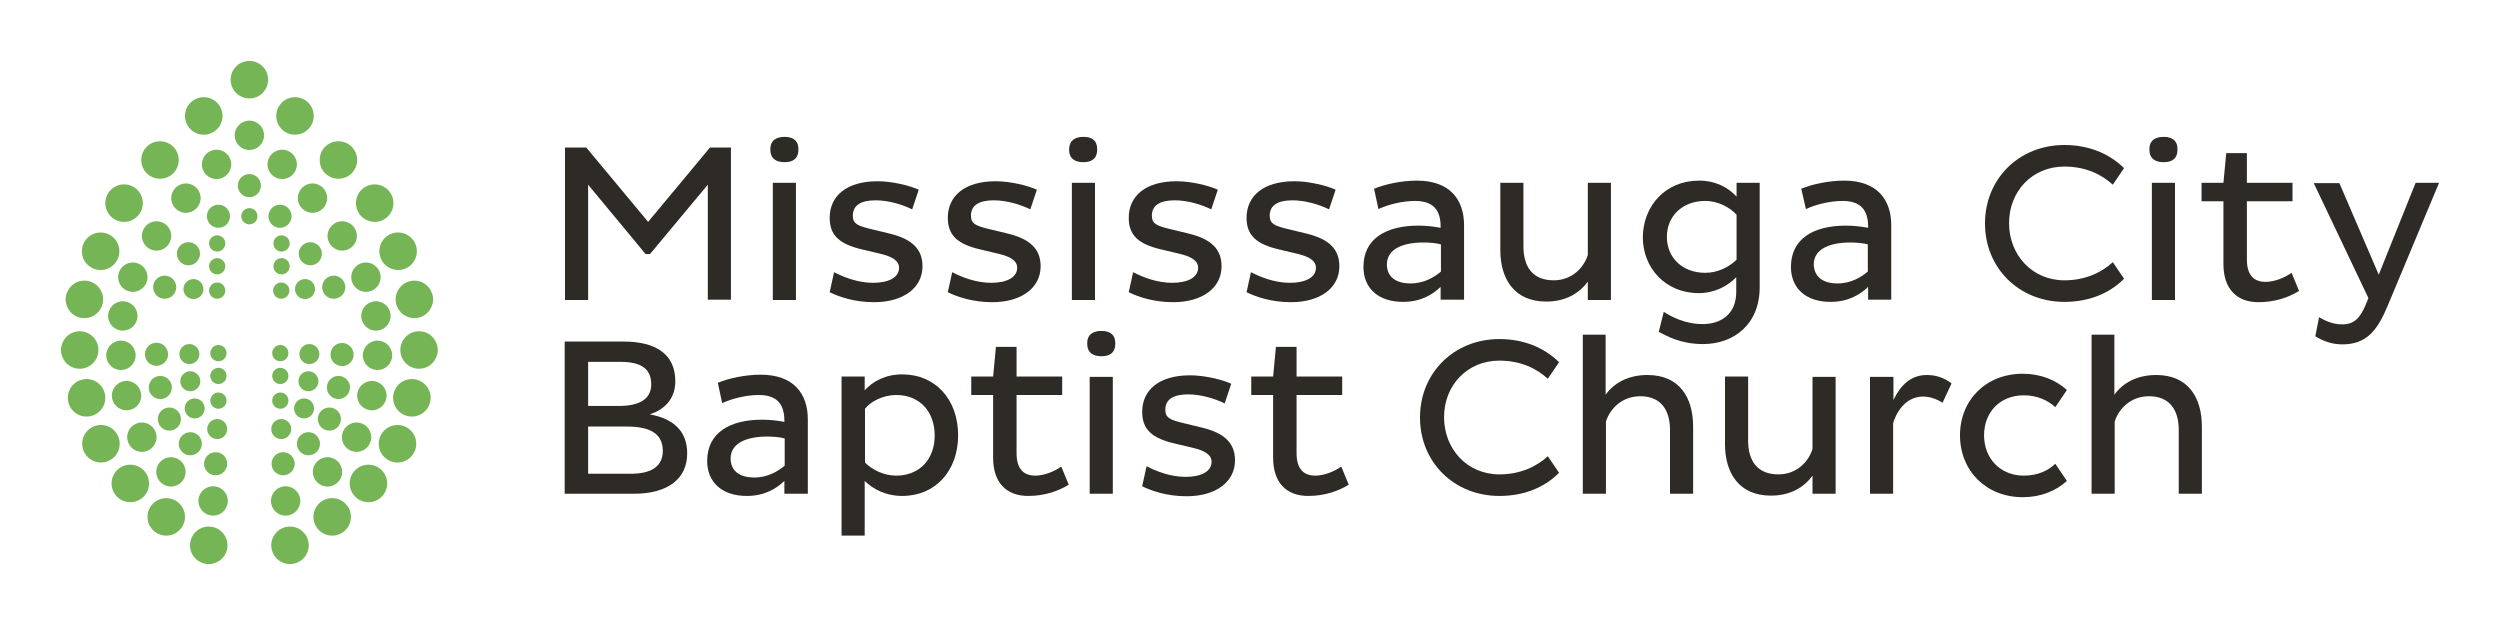 <?xml version="1.0" encoding="utf-8"?>
<!-- Generator: Adobe Illustrator 20.0.0, SVG Export Plug-In . SVG Version: 6.00 Build 0)  -->
<svg version="1.1" id="Layer_1" xmlns="http://www.w3.org/2000/svg" xmlns:xlink="http://www.w3.org/1999/xlink" x="0px" y="0px"
	 viewBox="0 0 800 200" style="enable-background:new 0 0 800 200;" xml:space="preserve">
<style type="text/css">
	.st0{fill:#2E2A25;}
	.st1{fill:#75B555;}
</style>
<g>
	<g>
		<path class="st0" d="M226.5,59.1L208,81.3h-1.4l-18.4-22.2v36.9h-7.4V47.2h6.8l19.8,23.8l19.8-23.8h6.7v48.7h-7.4V59.1z"/>
		<path class="st0" d="M251.1,43.8c2.6,0,4.4,1.1,4.4,4c0,3-1.8,4.1-4.4,4.1c-2.7,0-4.6-1.1-4.6-4.1
			C246.5,44.9,248.4,43.8,251.1,43.8z M247.3,58.5h7.4v37.5h-7.4V58.5z"/>
		<path class="st0" d="M291.9,67c-3.2-1.6-7.7-2.9-11.7-2.9c-4.7,0-7.3,1.6-7.3,4.9c0,2.6,1.5,3.2,5.4,4.2l6.2,1.5
			c7.6,1.8,10.7,5.2,10.7,10.5c0,6.9-6.1,11.5-15.5,11.5c-6.4,0-11.4-1.8-14.2-3.2l1.4-6.4c3.1,1.6,7.6,3.4,12.5,3.4
			c4.9,0,8.3-1.7,8.3-4.8c0-2.3-2.2-3.6-6-4.5l-5.9-1.4c-7.2-1.7-10.3-4.5-10.3-10.1c0-7,5.4-11.7,15.3-11.7
			c4.8,0,10.3,1.4,13.2,2.7L291.9,67z"/>
		<path class="st0" d="M329.7,67c-3.2-1.6-7.7-2.9-11.7-2.9c-4.7,0-7.3,1.6-7.3,4.9c0,2.6,1.5,3.2,5.4,4.2l6.2,1.5
			c7.6,1.8,10.7,5.2,10.7,10.5c0,6.9-6.1,11.5-15.5,11.5c-6.4,0-11.4-1.8-14.2-3.2l1.4-6.4c3.1,1.6,7.6,3.4,12.5,3.4
			c4.9,0,8.3-1.7,8.3-4.8c0-2.3-2.2-3.6-6-4.5l-5.9-1.4c-7.2-1.7-10.3-4.5-10.3-10.1c0-7,5.4-11.7,15.3-11.7
			c4.8,0,10.3,1.4,13.2,2.7L329.7,67z"/>
		<path class="st0" d="M346.7,43.8c2.7,0,4.4,1.1,4.4,4c0,3-1.8,4.1-4.4,4.1c-2.7,0-4.6-1.1-4.6-4.1C342.2,44.9,344,43.8,346.7,43.8
			z M343,58.5h7.4v37.5H343V58.5z"/>
		<path class="st0" d="M387.6,67c-3.2-1.6-7.7-2.9-11.7-2.9c-4.7,0-7.3,1.6-7.3,4.9c0,2.6,1.5,3.2,5.4,4.2l6.2,1.5
			c7.6,1.8,10.7,5.2,10.7,10.5c0,6.9-6.1,11.5-15.5,11.5c-6.4,0-11.4-1.8-14.2-3.2l1.4-6.4c3.1,1.6,7.6,3.4,12.5,3.4
			c4.9,0,8.3-1.7,8.3-4.8c0-2.3-2.2-3.6-6-4.5l-5.9-1.4c-7.2-1.7-10.3-4.5-10.3-10.1c0-7,5.4-11.7,15.3-11.7
			c4.8,0,10.3,1.4,13.2,2.7L387.6,67z"/>
		<path class="st0" d="M425.3,67c-3.2-1.6-7.7-2.9-11.7-2.9c-4.7,0-7.3,1.6-7.3,4.9c0,2.6,1.5,3.2,5.4,4.2l6.2,1.5
			c7.6,1.8,10.7,5.2,10.7,10.5c0,6.9-6.1,11.5-15.5,11.5c-6.4,0-11.4-1.8-14.2-3.2l1.4-6.4c3.1,1.6,7.6,3.4,12.5,3.4
			c4.9,0,8.3-1.7,8.3-4.8c0-2.3-2.2-3.6-6-4.5l-5.9-1.4c-7.2-1.7-10.3-4.5-10.3-10.1c0-7,5.4-11.7,15.3-11.7
			c4.8,0,10.3,1.4,13.2,2.7L425.3,67z"/>
		<path class="st0" d="M439.7,60.4c3.6-1.5,8.9-2.6,13.7-2.6c10.7,0,15.1,6.2,15.1,14.3v23.8H461v-4.1c-2.6,2.5-6.4,4.8-12,4.8
			c-8,0-12.7-4.4-12.7-11.2c0-9,7.2-13.2,17.6-13.2c2.7,0,5,0.3,7.1,0.7v-0.4c0-5.6-2.7-8.2-8.2-8.2c-3.9,0-8.5,1.1-11.7,2.6
			L439.7,60.4z M451.4,90.7c4.4,0,7.7-2.1,9.7-3.8v-8.7c-1.4-0.4-3.5-0.6-5.6-0.6c-6.6,0-11.7,2.1-11.7,7
			C443.8,88.7,446.8,90.7,451.4,90.7z"/>
		<path class="st0" d="M508.1,95.9v-5.8c-2.8,3.9-7.3,6.4-13.3,6.4c-10.2,0-14.7-7.2-14.7-16.5V58.5h7.4v20.4
			c0,6.4,2.9,10.8,9.7,10.8c5.8,0,9.6-4,10.9-8.1V58.5h7.4v37.5H508.1z"/>
		<path class="st0" d="M543.7,57.8c5.3,0,9.3,2.2,12,5.1v-4.4h7.4v33.4c0,12-8.4,18.2-18.1,18.2c-7.4,0-11.8-2.7-14.2-3.9l1.6-6.4
			c2.4,1.5,6.7,3.9,12.5,3.9c5.7,0,10.7-3.1,10.7-10.3v-4.7c-2.7,2.8-6.9,5.1-12,5.1c-10.7,0-17.9-8.1-17.9-17.9
			C525.8,65.9,532.9,57.8,543.7,57.8z M545.7,87.3c4.1,0,7.8-2,10-4.2V68.7c-2-2.2-5.8-4.4-10-4.4c-7.5,0-12.3,5-12.3,11.5
			C533.4,82.3,538.2,87.3,545.7,87.3z"/>
		<path class="st0" d="M576.4,60.4c3.6-1.5,8.9-2.6,13.7-2.6c10.7,0,15.1,6.2,15.1,14.3v23.8h-7.4v-4.1c-2.6,2.5-6.4,4.8-12,4.8
			c-8,0-12.7-4.4-12.7-11.2c0-9,7.2-13.2,17.6-13.2c2.6,0,5,0.3,7.1,0.7v-0.4c0-5.6-2.7-8.2-8.2-8.2c-3.9,0-8.5,1.1-11.7,2.6
			L576.4,60.4z M588,90.7c4.4,0,7.7-2.1,9.7-3.8v-8.7c-1.4-0.4-3.5-0.6-5.6-0.6c-6.6,0-11.7,2.1-11.7,7
			C580.5,88.7,583.5,90.7,588,90.7z"/>
		<path class="st0" d="M660.6,89.7c6.7,0,11.9-2.5,15.5-5.8l3.6,5.3c-4.9,4.9-11.5,7.4-19.1,7.4c-14.5,0-25.4-10.8-25.4-25.1
			s10.9-25.1,25.4-25.1c7.6,0,14.2,2.6,19.1,7.4l-3.6,5.3c-3.6-3.3-8.7-5.8-15.5-5.8c-10.3,0-17.7,7.9-17.7,18.1
			S650.3,89.7,660.6,89.7z"/>
		<path class="st0" d="M692.4,43.8c2.6,0,4.4,1.1,4.4,4c0,3-1.8,4.1-4.4,4.1c-2.7,0-4.6-1.1-4.6-4.1
			C687.8,44.9,689.7,43.8,692.4,43.8z M688.6,58.5h7.4v37.5h-7.4V58.5z"/>
		<path class="st0" d="M719,49v9.5h14.6v5.9H719V83c0,4.9,2.1,7.2,6,7.2c2.9,0,6.2-1.4,8.3-2.9l2.4,5.8c-3.4,2.1-7.8,3.6-13,3.6
			c-6.9,0-11.2-4.2-11.2-12.2V64.4h-7v-5.9h7l0.9-9.5H719z"/>
		<path class="st0" d="M780.5,58.5l-16.3,39c-3.4,8.3-6.9,12.7-14.7,12.7c-3.7,0-6.7-1.4-8.6-2.6l1.2-6.1c1.9,1.1,4.3,2.3,7.4,2.3
			c3.9,0,5.7-2.1,7.4-6l1-2.4l-17.5-36.8h8.2l12.6,29.3L773,58.5H780.5z"/>
		<path class="st0" d="M180.8,109.3h18.8c10.2,0,16.5,4,16.5,12.7c0,5.4-3.2,9-8.2,10.6c7.4,1.3,12,5.2,12,12.5
			c0,7.9-5.9,12.9-17.1,12.9h-22.1V109.3z M198.2,129.9c6.2,0,10.2-2.1,10.2-6.9c0-5.3-3.7-7.2-9.8-7.2h-10.4v14.1H198.2z
			 M201.9,151.6c6.7,0,10.2-2.5,10.2-7.3c0-5.6-4.2-7.8-11.4-7.8h-12.5v15.1H201.9z"/>
		<path class="st0" d="M229.7,122.5c3.6-1.5,8.9-2.6,13.7-2.6c10.7,0,15.1,6.2,15.1,14.3V158H251v-4.1c-2.6,2.5-6.4,4.8-12,4.8
			c-8,0-12.7-4.4-12.7-11.2c0-9,7.2-13.2,17.6-13.2c2.6,0,5,0.3,7.1,0.7v-0.4c0-5.6-2.7-8.2-8.2-8.2c-3.9,0-8.5,1.1-11.7,2.6
			L229.7,122.5z M241.4,152.8c4.4,0,7.7-2.1,9.7-3.8v-8.7c-1.4-0.4-3.5-0.6-5.6-0.6c-6.6,0-11.7,2.1-11.7,7
			C233.8,150.8,236.8,152.8,241.4,152.8z"/>
		<path class="st0" d="M288.7,158.7c-5.2,0-9.2-2.1-12-4.8v17.5h-7.4v-50.9h7.4v4.4c2.6-2.9,6.7-5.1,12-5.1
			c10.7,0,17.9,8.1,17.9,19.5C306.6,150.6,299.4,158.7,288.7,158.7z M286.8,126.4c-4.3,0-8.2,2.1-10,4.4V148c2.1,2.2,5.9,4.2,10,4.2
			c7.4,0,12.3-5.2,12.3-12.8C299.1,131.7,294.3,126.4,286.8,126.4z"/>
		<path class="st0" d="M325.3,111v9.5h14.6v5.9h-14.6v18.6c0,4.9,2.1,7.2,6,7.2c2.9,0,6.2-1.4,8.3-2.9l2.4,5.8
			c-3.4,2.1-7.8,3.6-13,3.6c-6.9,0-11.2-4.2-11.2-12.2v-20.1h-7v-5.9h7l0.9-9.5H325.3z"/>
		<path class="st0" d="M352.5,105.9c2.6,0,4.4,1.1,4.4,4c0,3-1.8,4.1-4.4,4.1c-2.7,0-4.6-1.1-4.6-4.1
			C347.9,107,349.8,105.9,352.5,105.9z M348.7,120.6h7.4V158h-7.4V120.6z"/>
		<path class="st0" d="M391.9,129.1c-3.2-1.6-7.7-2.9-11.7-2.9c-4.7,0-7.3,1.6-7.3,4.9c0,2.6,1.5,3.2,5.4,4.2l6.2,1.5
			c7.6,1.8,10.7,5.2,10.7,10.5c0,6.9-6.1,11.5-15.5,11.5c-6.4,0-11.4-1.8-14.2-3.2l1.4-6.4c3.1,1.6,7.6,3.4,12.5,3.4
			c4.9,0,8.3-1.7,8.3-4.8c0-2.3-2.2-3.6-6-4.5l-5.9-1.4c-7.2-1.7-10.3-4.5-10.3-10.1c0-7,5.4-11.7,15.3-11.7
			c4.8,0,10.3,1.4,13.2,2.7L391.9,129.1z"/>
		<path class="st0" d="M414.9,111v9.5h14.6v5.9h-14.6v18.6c0,4.9,2.1,7.2,6,7.2c2.9,0,6.2-1.4,8.3-2.9l2.4,5.8
			c-3.4,2.1-7.8,3.6-13,3.6c-6.9,0-11.2-4.2-11.2-12.2v-20.1h-7v-5.9h7l0.9-9.5H414.9z"/>
		<path class="st0" d="M479.8,151.8c6.7,0,11.9-2.5,15.5-5.8l3.6,5.3c-4.9,4.9-11.5,7.4-19.1,7.4c-14.5,0-25.4-10.8-25.4-25.1
			c0-14.3,10.9-25.1,25.4-25.1c7.6,0,14.2,2.6,19.1,7.4l-3.6,5.3c-3.6-3.3-8.7-5.8-15.5-5.8c-10.3,0-17.7,7.9-17.7,18.1
			S469.5,151.8,479.8,151.8z"/>
		<path class="st0" d="M513.8,107.2v19.1c2.8-3.9,7.4-6.3,13.4-6.3c10.2,0,14.6,7.2,14.6,16.5V158h-7.4v-20.4
			c0-6.4-2.9-10.8-9.5-10.8c-5.9,0-9.7,4-11,8.1V158h-7.4v-50.9H513.8z"/>
		<path class="st0" d="M580,158v-5.8c-2.8,3.9-7.3,6.4-13.3,6.4c-10.2,0-14.7-7.2-14.7-16.5v-21.6h7.4V141c0,6.4,2.9,10.8,9.7,10.8
			c5.8,0,9.6-4,10.9-8.1v-23.1h7.4V158H580z"/>
		<path class="st0" d="M598.5,120.6h7.4v7.4c2.3-4.8,5.6-8,10.7-8c3.3,0,5.8,1.1,7.9,2.7l-2.9,6.2c-1.6-1.1-3.9-2-6.2-2
			c-4.9,0-8.2,3.9-9.6,8.5V158h-7.4V120.6z"/>
		<path class="st0" d="M647.3,119.6c5.7,0,10.6,2,14.1,5.2l-3.7,5.5c-2.3-2.1-5.6-3.8-10.1-3.8c-7.6,0-12.7,5.4-12.7,12.8
			c0,7.4,5.2,12.9,12.7,12.9c4.5,0,7.8-1.6,10.1-3.8l3.7,5.5c-3.5,3.2-8.4,5.2-14.1,5.2c-11.8,0-20.1-8.5-20.1-19.8
			C627.2,128,635.5,119.6,647.3,119.6z"/>
		<path class="st0" d="M676.6,107.2v19.1c2.8-3.9,7.4-6.3,13.4-6.3c10.2,0,14.6,7.2,14.6,16.5V158h-7.4v-20.4
			c0-6.4-2.9-10.8-9.5-10.8c-5.9,0-9.7,4-11,8.1V158h-7.4v-50.9H676.6z"/>
	</g>
	<g>
		<circle class="st1" cx="79.8" cy="25.5" r="6"/>
		<circle class="st1" cx="79.8" cy="69.2" r="2.6"/>
		<circle class="st1" cx="79.8" cy="43.3" r="4.7"/>
		<circle class="st1" cx="79.8" cy="59.4" r="3.7"/>
		<g>
			<circle class="st1" cx="66.8" cy="174.5" r="6"/>
			<circle class="st1" cx="92.8" cy="174.5" r="6"/>
		</g>
		<g>
			<circle class="st1" cx="53.2" cy="165.4" r="6"/>
			<circle class="st1" cx="106.3" cy="165.4" r="6"/>
		</g>
		<g>
			<circle class="st1" cx="41.7" cy="154.7" r="6"/>
			<circle class="st1" cx="117.9" cy="154.7" r="6"/>
		</g>
		<g>
			<circle class="st1" cx="32.3" cy="142" r="6"/>
			<circle class="st1" cx="127.2" cy="142" r="6"/>
		</g>
		<g>
			<circle class="st1" cx="27.7" cy="127.3" r="6"/>
			<circle class="st1" cx="131.8" cy="127.3" r="6"/>
		</g>
		<g>
			<circle class="st1" cx="32.2" cy="80.4" r="6"/>
			<circle class="st1" cx="127.4" cy="80.4" r="6"/>
		</g>
		<g>
			<circle class="st1" cx="39.7" cy="65" r="6"/>
			<circle class="st1" cx="119.9" cy="65" r="6"/>
		</g>
		<g>
			<circle class="st1" cx="65.2" cy="37.1" r="6"/>
			<circle class="st1" cx="94.4" cy="37.1" r="6"/>
		</g>
		<g>
			<path class="st1" d="M25.5,118L25.5,118c3.3,0,6-2.7,6-6c0-3.3-2.7-6-6-6h0l0,0c-2.5,0-4.6,1.5-5.5,3.7c-0.3,0.7-0.5,1.5-0.5,2.3
				c0,0.8,0.2,1.6,0.5,2.3C20.9,116.5,23,118,25.5,118L25.5,118z"/>
			<path class="st1" d="M134.1,118L134.1,118c-3.3,0-6-2.7-6-6c0-3.3,2.7-6,6-6h0l0,0c2.5,0,4.6,1.5,5.5,3.7
				c0.3,0.7,0.5,1.5,0.5,2.3c0,0.8-0.2,1.6-0.5,2.3C138.7,116.5,136.6,118,134.1,118L134.1,118z"/>
		</g>
		<g>
			<path class="st1" d="M27,101.8L27,101.8L27,101.8c3.3,0,6-2.7,6-6s-2.7-6-6-6h0l0,0c-2.5,0-4.6,1.5-5.5,3.7
				C21.1,94.2,21,95,21,95.8c0,0.8,0.2,1.6,0.5,2.3C22.3,100.3,24.5,101.8,27,101.8z"/>
			<path class="st1" d="M132.6,101.8L132.6,101.8L132.6,101.8c-3.3,0-6-2.7-6-6s2.7-6,6-6h0l0,0c2.5,0,4.6,1.5,5.5,3.7
				c0.3,0.7,0.5,1.5,0.5,2.3c0,0.8-0.2,1.6-0.5,2.3C137.2,100.3,135.1,101.8,132.6,101.8z"/>
		</g>
		<g>
			<circle class="st1" cx="51.2" cy="51.2" r="6"/>
			<circle class="st1" cx="108.3" cy="51.2" r="6"/>
		</g>
		<g>
			
				<ellipse transform="matrix(0.998 -5.878082e-02 5.878082e-02 0.998 -6.58 3.139)" class="st1" cx="50.1" cy="113.4" rx="3.7" ry="3.7"/>
			
				<ellipse transform="matrix(5.878082e-02 -0.998 0.998 5.878082e-02 -10.149 216.068)" class="st1" cx="109.5" cy="113.4" rx="3.7" ry="3.7"/>
		</g>
		<g>
			<circle class="st1" cx="51.3" cy="124" r="3.7"/>
			<circle class="st1" cx="108.3" cy="124" r="3.7"/>
		</g>
		<g>
			<circle class="st1" cx="69" cy="148.4" r="3.7"/>
			<circle class="st1" cx="90.6" cy="148.4" r="3.7"/>
		</g>
		<g>
			<circle class="st1" cx="52.7" cy="91.9" r="3.7"/>
			<circle class="st1" cx="106.8" cy="91.9" r="3.7"/>
		</g>
		<g>
			<circle class="st1" cx="69.9" cy="69.2" r="3.7"/>
			<circle class="st1" cx="89.6" cy="69.2" r="3.7"/>
		</g>
		<g>
			<circle class="st1" cx="60.3" cy="81.2" r="3.7"/>
			<circle class="st1" cx="99.3" cy="81.2" r="3.7"/>
		</g>
		<g>
			<circle class="st1" cx="60.9" cy="142" r="3.7"/>
			<circle class="st1" cx="98.7" cy="142" r="3.7"/>
		</g>
		<g>
			<circle class="st1" cx="54.2" cy="134.1" r="3.7"/>
			<circle class="st1" cx="105.4" cy="134.1" r="3.7"/>
		</g>
		<g>
			<circle class="st1" cx="69.9" cy="120.3" r="2.6"/>
			<circle class="st1" cx="89.7" cy="120.3" r="2.6"/>
		</g>
		<g>
			<circle class="st1" cx="69.9" cy="128.2" r="2.6"/>
			<circle class="st1" cx="89.7" cy="128.2" r="2.6"/>
		</g>
		<g>
			<circle class="st1" cx="69.9" cy="113" r="2.6"/>
			<circle class="st1" cx="89.7" cy="113" r="2.6"/>
		</g>
		<g>
			<circle class="st1" cx="69.5" cy="93" r="2.6"/>
			<circle class="st1" cx="90" cy="93" r="2.6"/>
		</g>
		<g>
			<circle class="st1" cx="60.6" cy="113.3" r="3.2"/>
			<circle class="st1" cx="99" cy="113.3" r="3.2"/>
		</g>
		<g>
			<circle class="st1" cx="60.9" cy="122" r="3.2"/>
			<circle class="st1" cx="98.7" cy="122" r="3.2"/>
		</g>
		<g>
			<circle class="st1" cx="62.3" cy="130.7" r="3.2"/>
			<circle class="st1" cx="97.3" cy="130.7" r="3.2"/>
		</g>
		<g>
			<circle class="st1" cx="69.5" cy="85.2" r="2.6"/>
			<circle class="st1" cx="90.1" cy="85.2" r="2.6"/>
		</g>
		<g>
			<circle class="st1" cx="69.5" cy="77.9" r="2.6"/>
			<circle class="st1" cx="90.1" cy="77.9" r="2.6"/>
		</g>
		<g>
			<circle class="st1" cx="61.9" cy="92.5" r="3.2"/>
			<circle class="st1" cx="97.6" cy="92.5" r="3.2"/>
		</g>
		<g>
			<circle class="st1" cx="69.5" cy="137.3" r="3.2"/>
			<circle class="st1" cx="90" cy="137.3" r="3.2"/>
		</g>
		<g>
			<circle class="st1" cx="42.5" cy="88.7" r="4.7"/>
			<circle class="st1" cx="117.1" cy="88.7" r="4.7"/>
		</g>
		<g>
			<circle class="st1" cx="39.3" cy="101.1" r="4.7"/>
			<circle class="st1" cx="120.3" cy="101.1" r="4.7"/>
		</g>
		<g>
			<circle class="st1" cx="38.7" cy="113.7" r="4.7"/>
			<circle class="st1" cx="120.8" cy="113.7" r="4.7"/>
		</g>
		<g>
			<circle class="st1" cx="40.5" cy="126.6" r="4.7"/>
			<circle class="st1" cx="119" cy="126.6" r="4.7"/>
		</g>
		<g>
			<circle class="st1" cx="68.2" cy="160.3" r="4.7"/>
			<circle class="st1" cx="91.4" cy="160.3" r="4.7"/>
		</g>
		<g>
			<circle class="st1" cx="50.1" cy="75.5" r="4.7"/>
			<circle class="st1" cx="109.5" cy="75.5" r="4.7"/>
		</g>
		<g>
			<circle class="st1" cx="59.5" cy="63.4" r="4.7"/>
			<circle class="st1" cx="100" cy="63.4" r="4.7"/>
		</g>
		<g>
			<circle class="st1" cx="69.3" cy="52.6" r="4.7"/>
			<circle class="st1" cx="90.3" cy="52.6" r="4.7"/>
		</g>
		<g>
			<circle class="st1" cx="54.7" cy="151" r="4.7"/>
			<circle class="st1" cx="104.8" cy="151" r="4.7"/>
		</g>
		<g>
			<circle class="st1" cx="45.4" cy="139.9" r="4.7"/>
			<circle class="st1" cx="114.1" cy="139.9" r="4.7"/>
		</g>
	</g>
</g>
</svg>
